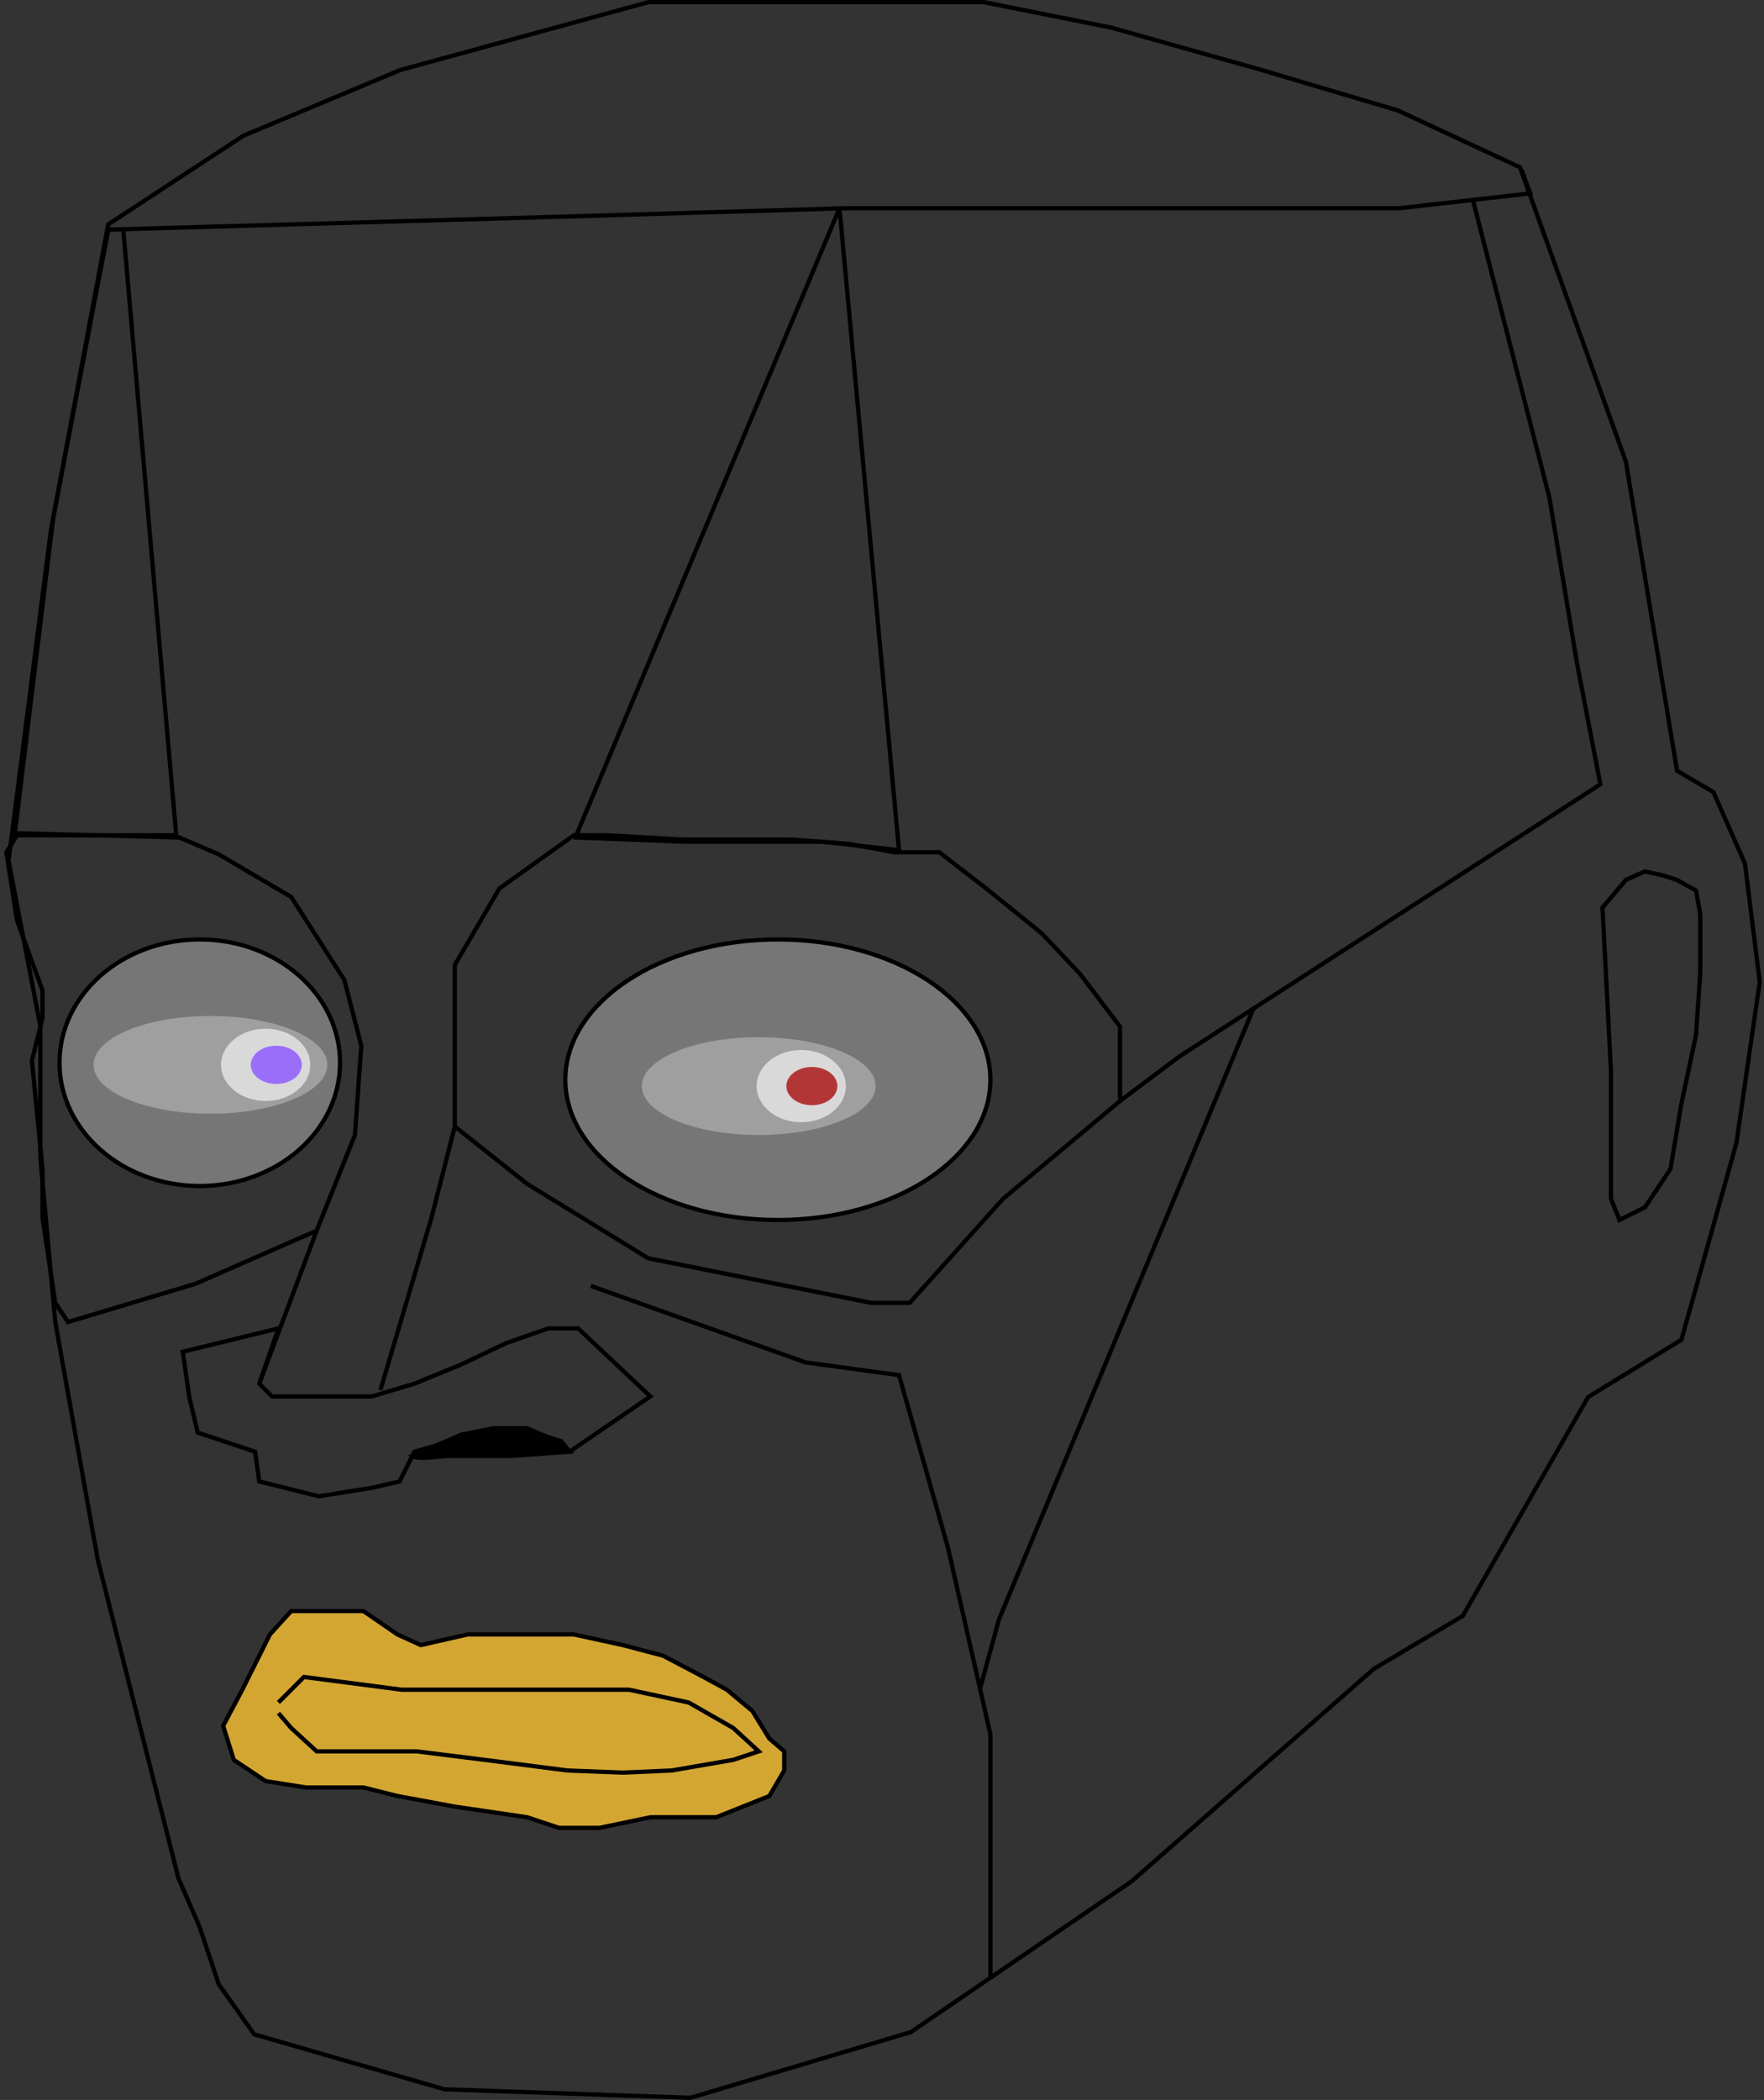 <svg width="415" height="494" viewBox="0 0 415 494" fill="none" xmlns="http://www.w3.org/2000/svg">
<rect x="0" y="0" width="415" height="494" fill="#333333" stroke="none"/>
<path d="M9.5 241.5V241.452L9.491 241.406L2.006 202.484L11.994 124.578L25.452 52.801L57.236 31.943L94.163 16.474L152.567 0.5H231.451L261.383 6.487L296.858 16.479L296.864 16.481L328.822 25.969L357.6 39.365L382.514 108.627L394.507 181.082L394.545 181.312L394.746 181.431L403.108 186.349L410.513 203.135L413.996 230.995L408.51 268.896L395.571 315.176L373.738 328.574L373.63 328.641L373.566 328.751L344.131 380.138L323.244 392.57L323.205 392.594L323.17 392.624L266.193 442.604L214.282 478.043L162.436 493.497L104.579 491.502L59.807 478.568L51.451 466.772L46.974 453.342L46.967 453.321L46.959 453.301L41.975 441.838L22.989 366.894L12.996 310.933L9.5 272.477V241.5Z" stroke="black"/>
<path d="M63.5 384.5L57 397.5L52.5 406L55 414L62.5 419L72 420.5H76.5H85.5L93.5 422.5L107 425L124 427.5L131.5 430H141L153 427.5H168.5L181 422.5L184.5 416.5V412L181 409L177 402.5L171 397.5L165.5 394.5L156 389.5L146.5 387L135 384.5H118.5H110L99 387L93.5 384.5L85.5 379H80.5H68.5L63.5 384.5Z" fill="#D3A632" stroke="black"/>
<path d="M65.5 400.5L71.5 394.5L94.5 397.5H109.5H133.5H148L162 400.5L172.5 406.5L178.5 412L172.5 414L158 416.5L146.5 417L133.5 416.5L114 414L98 412H82.5H74.5L68.5 406.5L65.5 403" stroke="black"/>
<path d="M41.5 197L29 54H25.5L22.5 69.5L12.5 122L3.5 196L41.5 197Z" stroke="black"/>
<path d="M135.354 197.016L197.5 49L211.5 200L207 199.5L193.5 198H181.5H161L134.926 197" stroke="black"/>
<path d="M26 54L131 51L198.5 49H289H329L360 45.5L358 40" stroke="black"/>
<path d="M346.5 47L364.5 117L371 156L376.5 184.5L277.5 248.5L263.5 259M263.5 259V241.5L254 229L245 219.5L232 209L221 200.5H210.5L199.5 198.5L186 197.5H160.5L143 196.5H135L117.5 209L107 227V239.5V265M263.5 259L236 282L214 306.5H205L152.5 296L124 278.5L107 265M107 265L101.5 286.5L89.5 327M61 325.5L74.5 289.5M74.5 289.5L83.5 267L85 246L81 230.5L68.5 211L51.5 201L41 196.5H25.5H16H10H4L1.5 200.5L4 216.5L10 233V239.5L7.5 249.5L10 275V286.5L13 306.5L16 311L46 302L74.5 289.5Z" stroke="black"/>
<path d="M377 213.5L382.5 207L387 205L391.5 206L394.5 207L399 209.5L400 215V229L399 243.5L395.5 260L393 275L387 284L381 287L379 282V271.5V252L377 213.5Z" stroke="black"/>
<path d="M65.5 312.5L61 325.5L64 328.5H87.5L97.5 325.5L108.5 321L119 316L129 312.5H136L153 328.5L134 341.5L132 339L124.5 337H113.5L97.5 341.5L94 348.5L87.5 350L75 352L61 348.5L60 341.5L46.5 337L44.5 328.5L43 318L65.5 312.5Z" stroke="black"/>
<path d="M108.5 337.5L97 342.5C98.333 343.5 103.6 342.5 106 342.5H112H120.5L134 341.5L131.5 339L127.5 337.5L124 336H116L108.5 337.5Z" fill="black" stroke="black"/>
<path d="M139 302.5L189.5 320.5L211.5 323.5L223 364L233 408V445.5V465.5" stroke="black"/>
<path d="M295 237L235 381L230.5 397.5" stroke="black"/>
<path d="M233 254C233 272.225 210.614 287 183 287C155.386 287 133 272.225 133 254C133 235.775 155.386 221 183 221C210.614 221 233 235.775 233 254Z" fill="#D9D9D9" fill-opacity="0.4"/>
<path d="M233 254C233 272.225 210.614 287 183 287C155.386 287 133 272.225 133 254C133 235.775 155.386 221 183 221C210.614 221 233 235.775 233 254Z" stroke="black"/>
<path d="M80 250C80 266.016 65.225 279 47 279C28.775 279 14 266.016 14 250C14 233.984 28.775 221 47 221C65.225 221 80 233.984 80 250Z" fill="#D9D9D9" fill-opacity="0.4"/>
<path d="M80 250C80 266.016 65.225 279 47 279C28.775 279 14 266.016 14 250C14 233.984 28.775 221 47 221C65.225 221 80 233.984 80 250Z" stroke="black"/>
<ellipse cx="178.5" cy="255.5" rx="27.5" ry="11.5" fill="white" fill-opacity="0.3"/>
<ellipse cx="49.5" cy="250.5" rx="27.5" ry="11.5" fill="white" fill-opacity="0.3"/>
<ellipse cx="188.5" cy="255.5" rx="10.5" ry="8.5" fill="#D9D9D9"/>
<ellipse cx="191" cy="255.5" rx="6" ry="4.5" fill="#B33636"/>
<ellipse cx="62.5" cy="250.5" rx="10.5" ry="8.5" fill="#D9D9D9"/>
<ellipse cx="65" cy="250.5" rx="6" ry="4.5" fill="#9B6EFA"/>
</svg>
